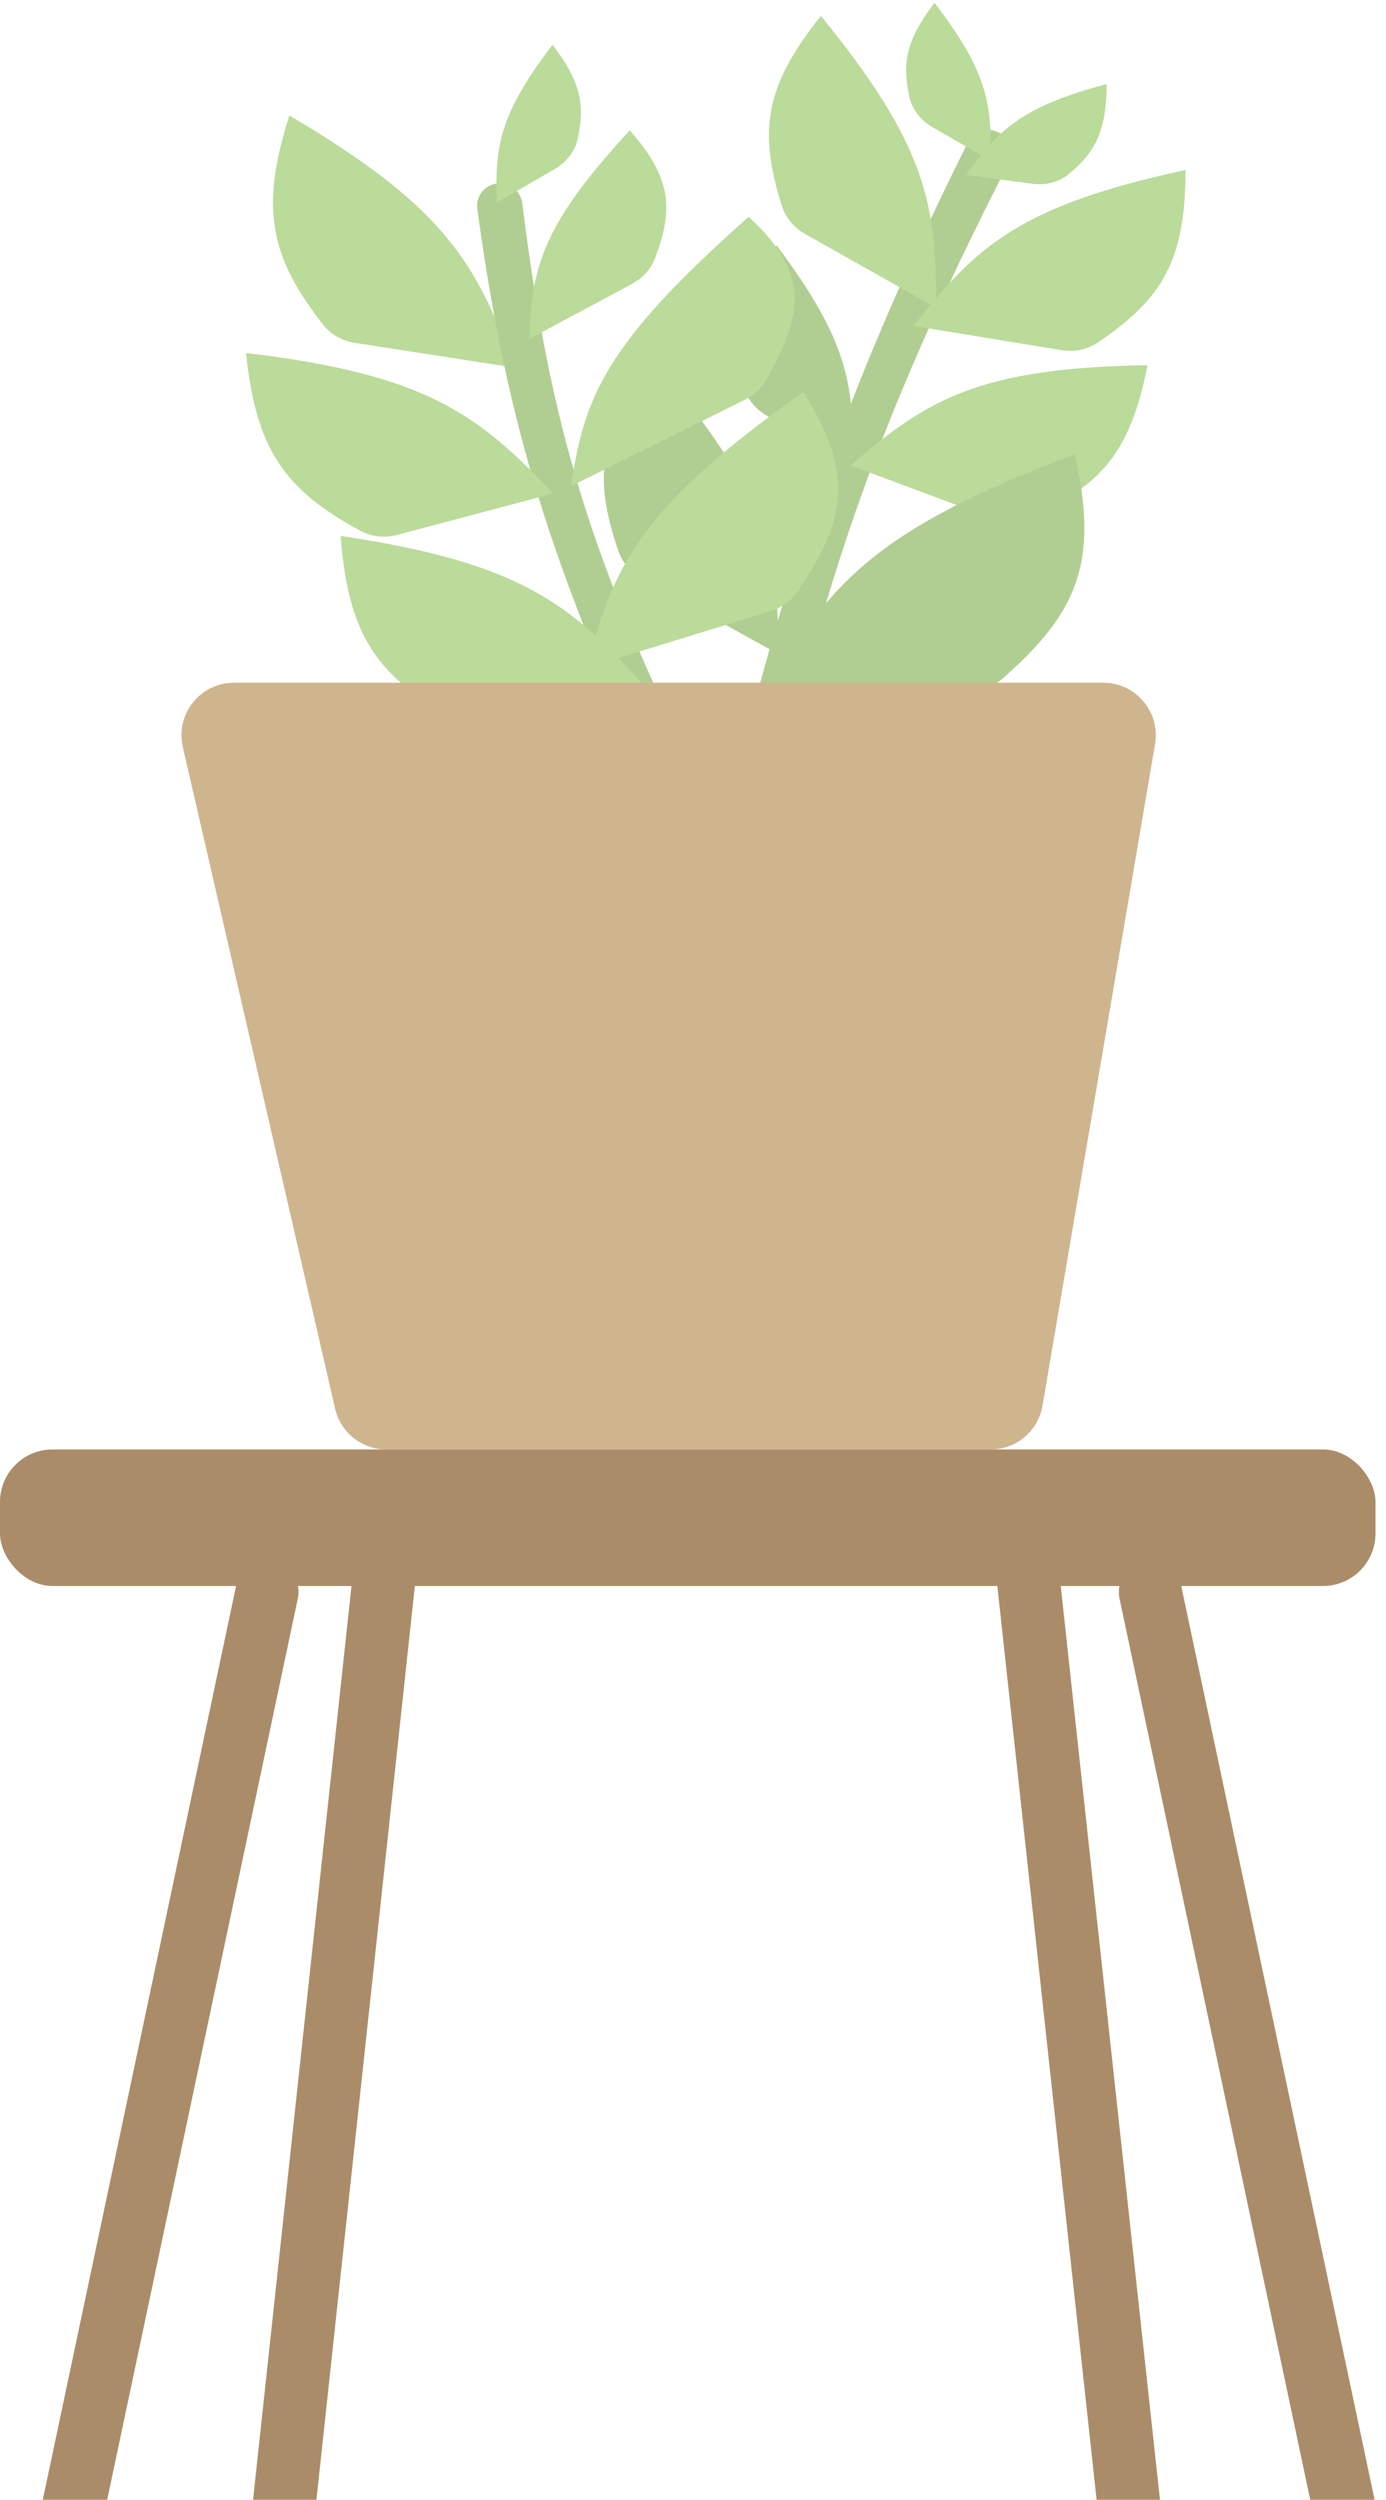 <svg width="132" height="238" viewBox="0 0 132 238" fill="none" xmlns="http://www.w3.org/2000/svg">
<path d="M27.559 11C42.46 19.754 45.425 25.173 49 35L33.803 32.646C32.594 32.459 31.486 31.839 30.736 30.873C25.779 24.487 24.701 19.937 27.559 11Z" fill="#BADB99"/>
<path d="M96.042 15.553C96.645 14.378 96.078 12.934 94.832 12.495V12.495C93.8 12.132 92.655 12.598 92.168 13.577C79.821 38.39 74.755 54.399 67.901 82.576C67.639 83.654 68.235 84.764 69.282 85.132V85.132C70.512 85.566 71.844 84.817 72.121 83.542C77.922 56.827 82.959 41.096 96.042 15.553Z" fill="#B0CE91"/>
<path d="M49.745 19.371C49.58 18.037 48.258 17.16 46.97 17.546V17.546C45.956 17.85 45.312 18.847 45.456 19.896C48.385 41.269 52.663 53.708 61.803 74.302C62.241 75.288 63.346 75.797 64.379 75.487V75.487C65.648 75.107 66.272 73.677 65.698 72.483C56.58 53.521 52.444 41.299 49.745 19.371Z" fill="#B0CE91"/>
<path d="M52.62 4.264C47.505 10.945 47.146 14.02 47.304 19.29L52.8 16.117C53.887 15.489 54.73 14.482 55.008 13.257C55.761 9.945 55.255 7.695 52.62 4.264Z" fill="#BADB99"/>
<path d="M105.391 8.002C97.258 10.164 95.095 12.378 92 16.647L98.29 17.493C99.534 17.661 100.816 17.378 101.785 16.579C104.405 14.418 105.379 12.327 105.391 8.002Z" fill="#BADB99"/>
<path d="M89.004 0.264C94.12 6.946 94.478 10.02 94.32 15.29L88.824 12.117C87.737 11.489 86.895 10.482 86.616 9.257C85.863 5.945 86.37 3.695 89.004 0.264Z" fill="#BADB99"/>
<path d="M78.18 1.516C88.374 13.989 89.206 19.64 89.135 29.29L76.691 22.287C75.633 21.691 74.816 20.732 74.453 19.574C72.236 12.501 72.798 8.234 78.18 1.516Z" fill="#BADB99"/>
<path d="M112.907 16.189C97.154 19.559 92.975 23.452 87 31.031L101.092 33.338C102.29 33.534 103.528 33.295 104.535 32.618C110.685 28.481 112.912 24.798 112.907 16.189Z" fill="#BADB99"/>
<path d="M109.291 34.769C93.184 35.024 88.33 38.033 81 44.312L94.379 49.304C95.516 49.729 96.776 49.734 97.895 49.265C104.73 46.397 107.628 43.215 109.291 34.769Z" fill="#BADB99"/>
<path d="M102.363 43.252C83.026 50.484 78.682 55.911 73 66.024L92.378 65.769C93.53 65.754 94.649 65.346 95.513 64.583C102.657 58.281 104.671 53.52 102.363 43.252Z" fill="#B0CE91"/>
<path d="M73.96 23.363C80.936 32.643 81.401 36.932 81.135 44.29L72.992 39.553C71.897 38.916 71.066 37.89 70.763 36.661C69.523 31.64 70.118 28.422 73.96 23.363Z" fill="#B0CE91"/>
<path d="M62.415 34.535C73.123 47.086 74.072 52.71 74.159 62.29L61.122 55.076C60.086 54.502 59.275 53.581 58.892 52.46C56.469 45.367 56.966 41.134 62.415 34.535Z" fill="#B0CE91"/>
<path d="M59.979 12.412C51.529 21.532 50.671 25.525 50.373 32.29L60.182 27.034C61.171 26.504 61.968 25.662 62.369 24.614C64.225 19.769 63.868 16.829 59.979 12.412Z" fill="#BADB99"/>
<path d="M71.305 20.64C57.436 32.903 55.651 37.925 54.373 46.29L70.929 38.066C71.775 37.646 72.492 36.996 72.963 36.177C76.818 29.48 76.86 25.813 71.305 20.64Z" fill="#BADB99"/>
<path d="M76.522 37.317C60.9 48.333 58.387 53.881 55.892 63.575L73.396 58.182C74.431 57.863 75.341 57.22 75.954 56.327C80.734 49.359 81.293 44.976 76.522 37.317Z" fill="#BADB99"/>
<path d="M32.446 51.029C49.541 53.566 54.319 57.48 61.314 65.253L46.341 68.762C45.15 69.041 43.891 68.882 42.834 68.267C35.845 64.202 33.143 60.386 32.446 51.029Z" fill="#BADB99"/>
<path d="M23.428 33.61C40.59 35.643 45.481 39.416 52.702 46.98L37.838 50.926C36.656 51.24 35.392 51.118 34.318 50.534C27.213 46.676 24.399 42.942 23.428 33.61Z" fill="#BADB99"/>
<path d="M17.41 71.122C16.688 67.989 19.068 65 22.282 65H105.077C108.174 65 110.526 67.786 110.006 70.839L99.285 133.839C98.876 136.242 96.794 138 94.356 138H36.787C34.458 138 32.437 136.392 31.915 134.122L17.41 71.122Z" fill="#CFB58E"/>
<rect y="138" width="131" height="13" rx="5" fill="#AA8C68"/>
<rect x="3.345" y="241.451" width="95.52" height="6" rx="3" transform="rotate(-78.053 3.345 241.451)" fill="#AA8C68"/>
<rect x="23.723" y="241.511" width="95.52" height="6" rx="3" transform="rotate(-83.85 23.723 241.511)" fill="#AA8C68"/>
<rect width="95.52" height="6" rx="3" transform="matrix(-0.207 -0.978 -0.978 0.207 131.644 241.451)" fill="#AA8C68"/>
<rect width="95.52" height="6" rx="3" transform="matrix(-0.108 -0.994 -0.994 0.108 110.962 242.503)" fill="#AA8C68"/>
</svg>
